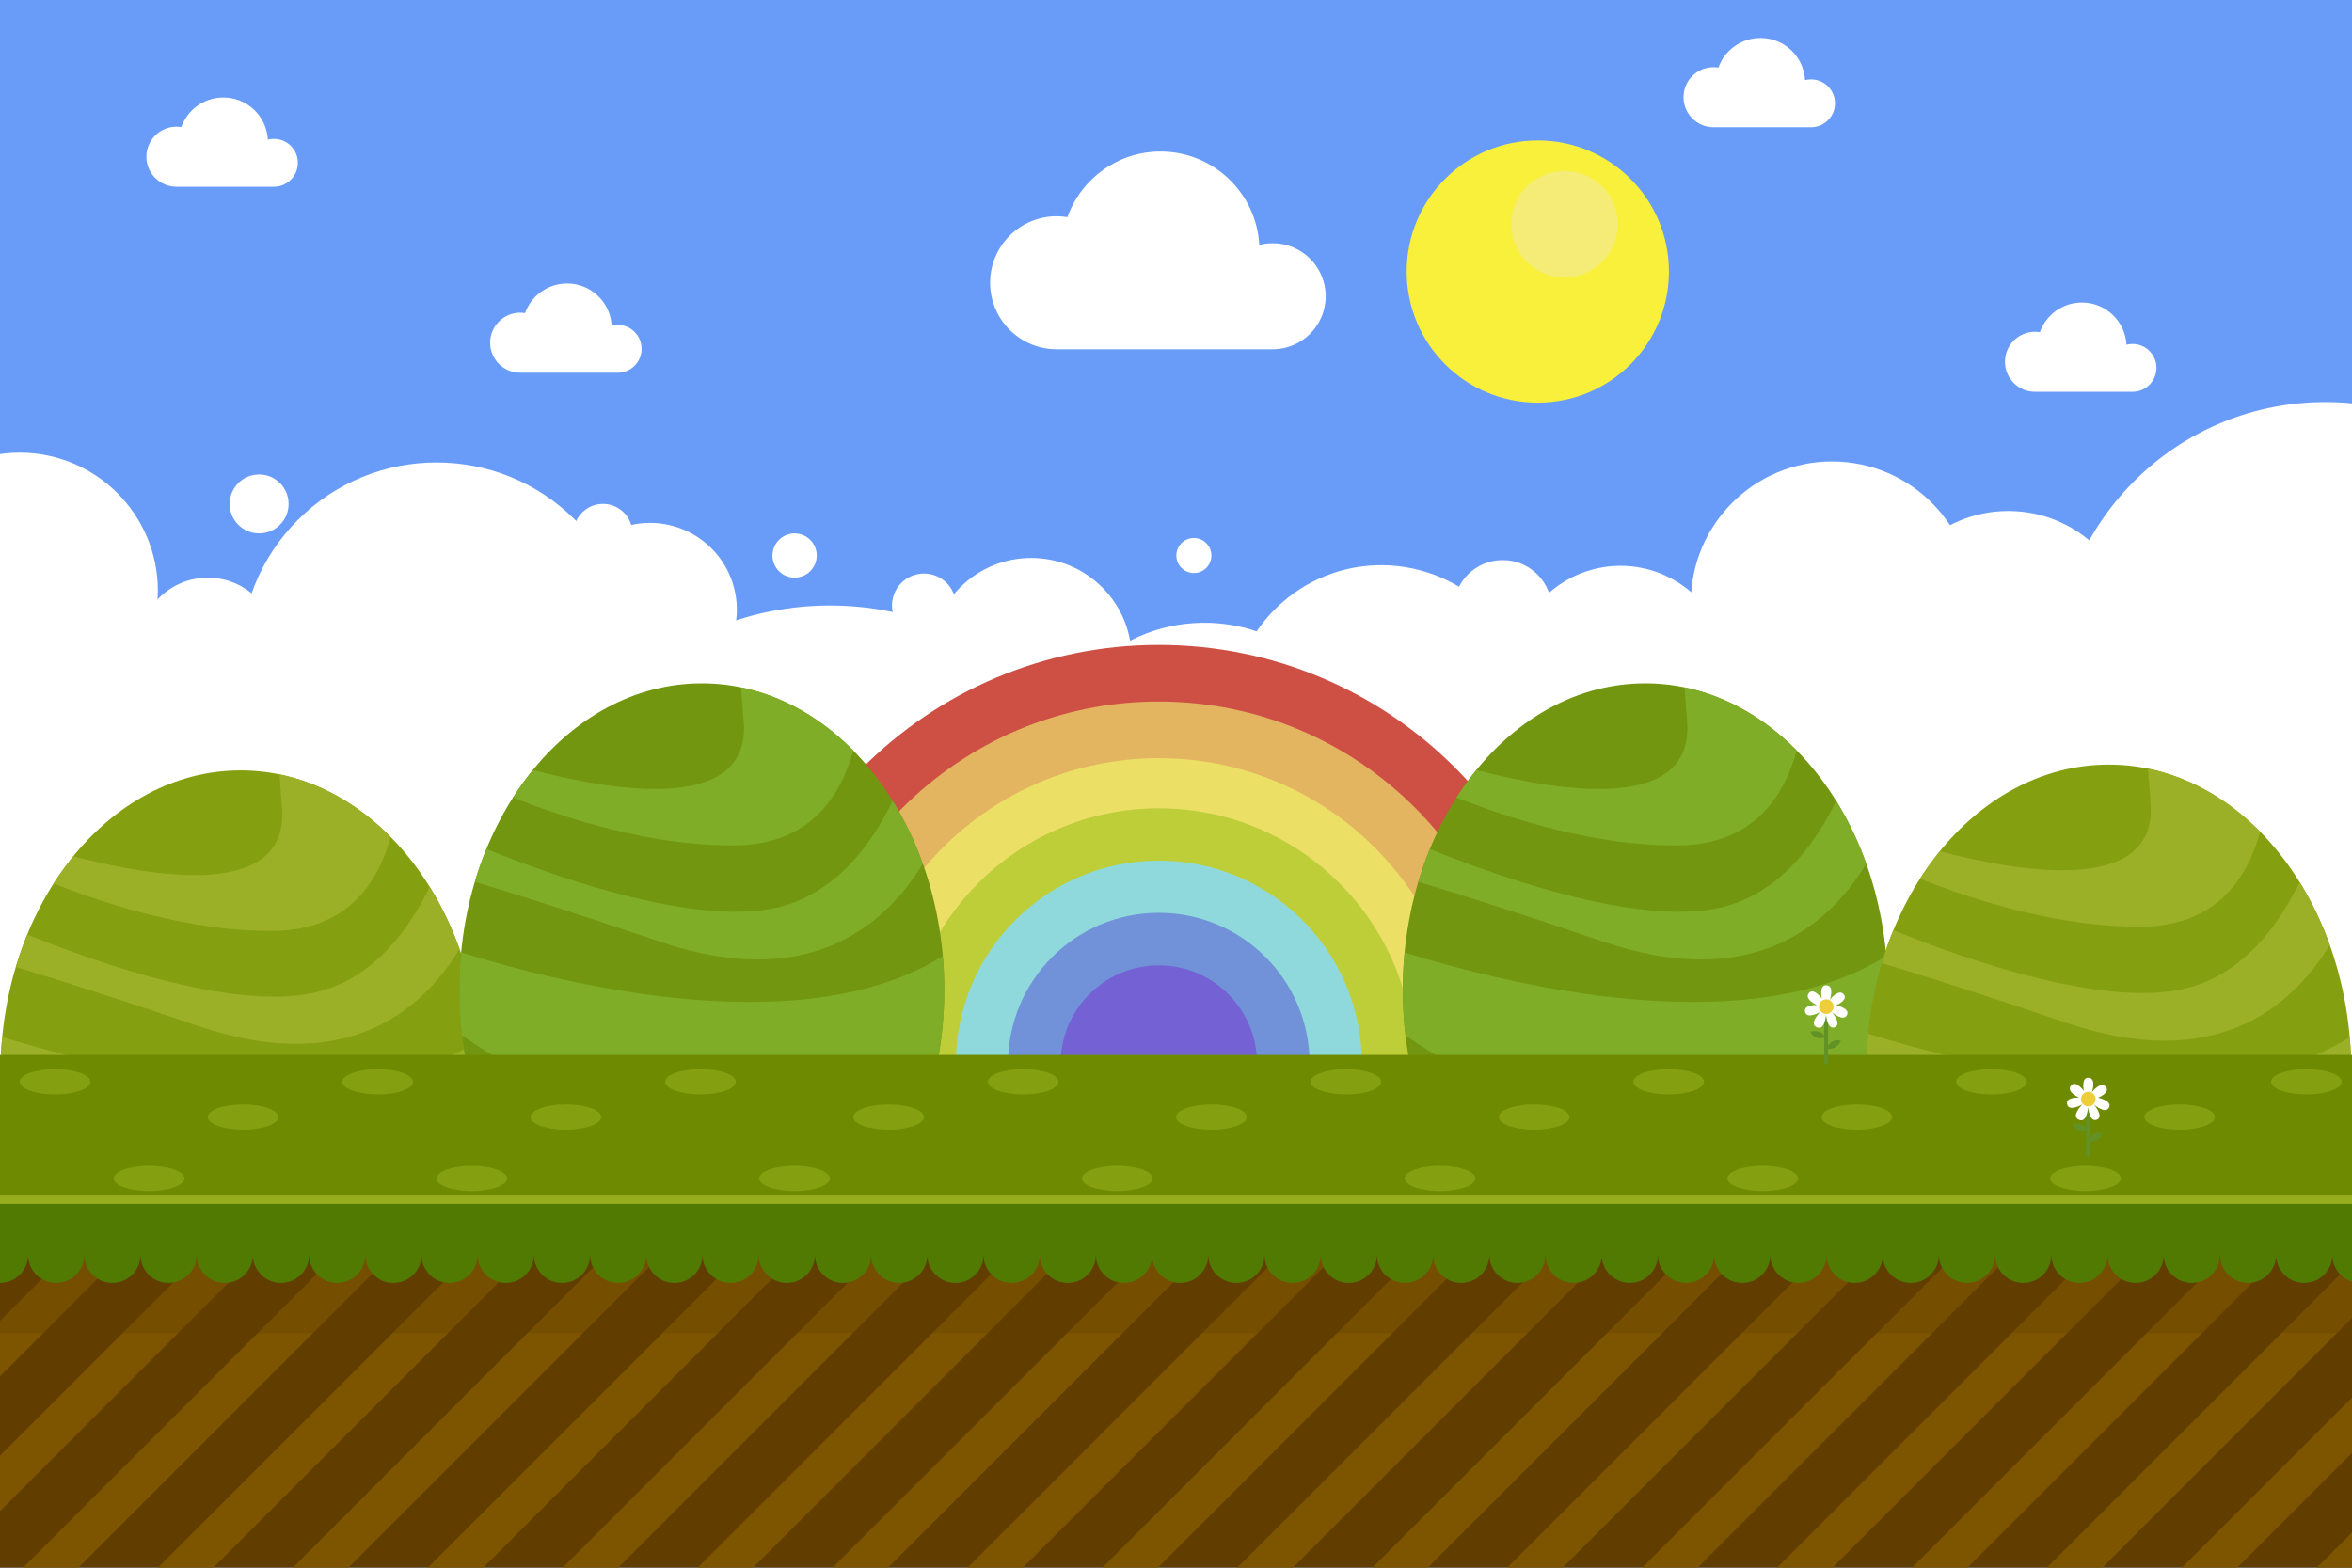 <?xml version="1.0" encoding="UTF-8"?><svg xmlns="http://www.w3.org/2000/svg" xmlns:xlink="http://www.w3.org/1999/xlink" viewBox="0 0 1200 800"><defs><style>.cls-1{fill:none;}.cls-2{clip-path:url(#clippath);}.cls-3{fill:#f9f03b;}.cls-4{fill:#f4ec77;}.cls-5{fill:#e4b561;}.cls-6{fill:#fff;}.cls-7{fill:#edce3a;}.cls-8{fill:#ecdf66;}.cls-9{fill:#699cf8;}.cls-10{fill:#80ad28;}.cls-11{fill:#7461d4;}.cls-12{fill:#98ad1e;}.cls-13{fill:#7d5500;}.cls-14{fill:#84a010;}.cls-15{fill:#8fd9dc;}.cls-16{fill:#72960f;}.cls-17{fill:#7192d8;}.cls-18{fill:#bdce39;}.cls-19{fill:#ce5045;}.cls-20{fill:#9baf27;}.cls-21{fill:#6e8a01;}.cls-22{fill:#629226;}.cls-23,.cls-24{fill:#613d00;}.cls-25{fill:#517a02;}.cls-26{clip-path:url(#clippath-1);}.cls-27{clip-path:url(#clippath-2);}.cls-24{mix-blend-mode:multiply;opacity:.3;}.cls-28{isolation:isolate;}</style><clipPath id="clippath"><rect class="cls-1" width="1200" height="800"/></clipPath><clipPath id="clippath-1"><rect class="cls-1" y="640.34" width="1200" height="159.66"/></clipPath><clipPath id="clippath-2"><rect class="cls-1" y="624.34" width="20" height="33.67"/></clipPath></defs><g class="cls-28"><g id="Calque_2"><g id="BACKGROUND"><rect class="cls-9" width="1200" height="800"/><g class="cls-2"><circle class="cls-6" cx="46.08" cy="456.64" r="114.66"/><circle class="cls-6" cx="174.71" cy="418.48" r="77.08"/><circle class="cls-6" cx="106.04" cy="329.99" r="35.2"/><circle class="cls-6" cx="141.25" cy="355.31" r="24.17"/><circle class="cls-6" cx="222.71" cy="335.99" r="99.99" transform="translate(-172.35 255.89) rotate(-45)"/><circle class="cls-6" cx="233.76" cy="473.56" r="99.99"/><circle class="cls-6" cx="280.71" cy="435.98" r="42" transform="translate(-226.07 326.18) rotate(-45)"/><circle class="cls-6" cx="331.7" cy="311.06" r="44.25" transform="translate(-73.16 104.01) rotate(-16.07)"/><circle class="cls-6" cx="270.71" cy="449.4" r="36.96"/><circle class="cls-6" cx="423.41" cy="463.1" r="154.11" transform="translate(-203.45 435.03) rotate(-45)"/><path class="cls-6" d="m416.69,283.49c0,6.24-5.06,11.29-11.29,11.29s-11.29-5.06-11.29-11.29,5.06-11.29,11.29-11.29,11.29,5.06,11.29,11.29Z"/><circle class="cls-6" cx="307.67" cy="272.19" r="15.04" transform="translate(-10.5 532.04) rotate(-80.74)"/><circle class="cls-6" cx="132.21" cy="257.16" r="15.04"/><circle class="cls-6" cx="119.19" cy="365.19" r="22.06"/><circle class="cls-6" cx="614.49" cy="400.48" r="82.69" transform="translate(-5.05 7.86) rotate(-.73)"/><circle class="cls-6" cx="526.12" cy="335.99" r="51.26" transform="translate(-83.48 470.43) rotate(-45)"/><path class="cls-6" d="m487.72,308.99c0,9.01-7.3,16.31-16.31,16.31s-16.31-7.3-16.31-16.31,7.3-16.31,16.31-16.31,16.31,7.3,16.31,16.31Z"/><circle class="cls-6" cx="889.67" cy="483.17" r="117.98" transform="translate(-81.07 770.61) rotate(-45)"/><circle class="cls-6" cx="704.74" cy="365.19" r="76.78" transform="translate(228.81 1000.42) rotate(-80.55)"/><circle class="cls-6" cx="734.72" cy="418.48" r="98.65" transform="translate(271.12 1125.6) rotate(-86.41)"/><circle class="cls-6" cx="826.79" cy="343.79" r="55.09" transform="translate(-61.24 229) rotate(-15.21)"/><path class="cls-6" d="m960.1,294.78c0,7.02-5.69,12.7-12.71,12.7s-12.7-5.69-12.7-12.7,5.69-12.7,12.7-12.7,12.71,5.69,12.71,12.7Z"/><circle class="cls-6" cx="998.04" cy="379.48" r="77.62"/><circle class="cls-6" cx="1112.06" cy="422.98" r="109.1" transform="translate(646.71 1517.99) rotate(-87.8)"/><circle class="cls-6" cx="1132.62" cy="486.35" r="109.1" transform="translate(-.82 1.91) rotate(-.1)"/><circle class="cls-6" cx="1186.39" cy="343.13" r="137.97" transform="translate(104.85 939.41) rotate(-45)"/><circle class="cls-6" cx="919.67" cy="387.25" r="66.91" transform="translate(324.57 1188.25) rotate(-76.22)"/><path class="cls-6" d="m1089.16,325.3c0,35.64-28.89,64.53-64.53,64.53s-64.53-28.89-64.53-64.53,28.89-64.53,64.53-64.53,64.53,28.89,64.53,64.53Z"/><circle class="cls-6" cx="934.69" cy="307.49" r="72"/><circle class="cls-6" cx="766.68" cy="310.9" r="25.09"/><circle class="cls-6" cx="609.12" cy="283.49" r="8.94"/><circle class="cls-6" cx="10.04" cy="301.49" r="70.5"/><path class="cls-6" d="m98.2,343.79c0,17.54-14.22,31.76-31.76,31.76s-31.76-14.22-31.76-31.76,14.22-31.76,31.76-31.76,31.76,14.22,31.76,31.76Z"/></g><path class="cls-19" d="m591.24,329.1c-117.99,0-213.64,95.65-213.64,213.64h427.28c0-117.99-95.65-213.64-213.64-213.64Z"/><path class="cls-5" d="m591.24,358c-102.03,0-184.74,82.71-184.74,184.74h369.48c0-102.03-82.71-184.74-184.74-184.74Z"/><path class="cls-8" d="m591.24,386.9c-86.07,0-155.84,69.77-155.84,155.84h311.69c0-86.07-69.77-155.84-155.85-155.84Z"/><path class="cls-18" d="m721.5,542.74c0-71.93-58.31-130.25-130.25-130.25s-130.25,58.32-130.25,130.25h260.5Z"/><path class="cls-15" d="m694.79,542.74c0-57.19-46.36-103.55-103.55-103.55s-103.55,46.36-103.55,103.55h207.1Z"/><path class="cls-17" d="m668.17,542.74c0-42.49-34.44-76.93-76.93-76.93s-76.93,34.44-76.93,76.93h153.85Z"/><path class="cls-11" d="m641.36,542.74c0-27.68-22.43-50.12-50.11-50.12s-50.11,22.44-50.11,50.12h100.23Z"/><path class="cls-14" d="m245.29,548.06c0,85.56-54.86,154.92-122.53,154.92S.23,633.62.23,548.06s54.86-154.92,122.53-154.92,122.53,69.36,122.53,154.92Z"/><path class="cls-20" d="m234.47,484.33c-4.07-11.39-9.2-22.05-15.23-31.77-10.52,21.63-27.46,44.5-53.8,52.69-41.11,12.78-116.11-13.98-151.52-28.38-2.2,5.36-4.15,10.9-5.85,16.6,21.37,6.4,51.29,15.94,93.22,30.16,73.13,24.81,112.42-5.46,133.19-39.29Z"/><path class="cls-20" d="m233.98,613.13c7.25-19.78,11.31-41.82,11.31-65.06,0-5.79-.26-11.5-.75-17.12-70.16,44.16-189.86,14.88-243.4-1.77-.6,6.19-.91,12.5-.91,18.89,0,7.84.47,15.55,1.36,23.08,81.79,56.6,169.27,55.21,232.39,41.98Z"/><path class="cls-20" d="m37.38,436.96c-3.55,4.36-6.89,9-10.01,13.87,27.08,10.78,70.6,24.79,112.79,24.21,37.83-.52,53.07-25.66,59.13-47.95-16.08-16.28-35.48-27.55-56.71-31.92.4,5.21.83,10.94,1.31,17.27,3.49,45.9-62.8,35.94-106.52,24.52Z"/><ellipse class="cls-16" cx="358.06" cy="505.12" rx="123.7" ry="156.4"/><path class="cls-10" d="m470.84,440.78c-4.11-11.5-9.29-22.26-15.38-32.08-10.62,21.84-27.72,44.92-54.32,53.19-41.5,12.9-117.22-14.12-152.97-28.65-2.22,5.41-4.19,11-5.9,16.76,21.57,6.46,51.78,16.09,94.1,30.45,73.83,25.05,113.49-5.51,134.46-39.67Z"/><path class="cls-10" d="m470.35,570.8c7.32-19.97,11.42-42.22,11.42-65.68,0-5.85-.26-11.61-.76-17.29-70.83,44.58-191.68,15.02-245.72-1.79-.6,6.25-.92,12.62-.92,19.08,0,7.92.47,15.7,1.37,23.3,82.57,57.14,170.89,55.74,234.61,42.38Z"/><path class="cls-10" d="m271.87,392.95c-3.58,4.41-6.96,9.08-10.1,14.01,27.33,10.88,71.28,25.02,113.87,24.44,38.2-.52,53.57-25.91,59.69-48.41-16.23-16.44-35.82-27.81-57.25-32.22.4,5.26.84,11.05,1.33,17.43,3.53,46.34-63.4,36.28-107.54,24.75Z"/><ellipse class="cls-16" cx="839.42" cy="505.12" rx="123.7" ry="156.4"/><path class="cls-10" d="m952.2,440.78c-4.11-11.5-9.29-22.26-15.38-32.08-10.62,21.84-27.72,44.92-54.32,53.19-41.5,12.9-117.22-14.12-152.97-28.65-2.22,5.41-4.19,11-5.9,16.76,21.57,6.46,51.78,16.09,94.11,30.45,73.83,25.05,113.49-5.51,134.46-39.67Z"/><path class="cls-10" d="m951.7,570.8c7.32-19.97,11.42-42.22,11.42-65.68,0-5.85-.26-11.61-.76-17.29-70.83,44.58-191.67,15.02-245.72-1.79-.6,6.25-.92,12.62-.92,19.08,0,7.92.47,15.7,1.37,23.3,82.57,57.14,170.89,55.74,234.61,42.38Z"/><path class="cls-10" d="m753.22,392.95c-3.59,4.41-6.96,9.08-10.1,14.01,27.33,10.88,71.28,25.02,113.87,24.44,38.2-.52,53.57-25.91,59.7-48.41-16.24-16.44-35.82-27.81-57.25-32.22.4,5.26.84,11.05,1.33,17.43,3.53,46.34-63.4,36.28-107.54,24.75Z"/><ellipse class="cls-14" cx="1075.89" cy="546.58" rx="123.7" ry="156.4"/><path class="cls-20" d="m1188.67,482.25c-4.11-11.5-9.29-22.26-15.38-32.08-10.62,21.84-27.72,44.92-54.32,53.19-41.5,12.9-117.22-14.12-152.97-28.65-2.22,5.41-4.19,11-5.91,16.76,21.57,6.46,51.78,16.09,94.1,30.45,73.83,25.05,113.49-5.51,134.46-39.67Z"/><path class="cls-20" d="m1188.18,612.27c7.32-19.97,11.42-42.22,11.42-65.68,0-5.84-.26-11.61-.76-17.29-70.83,44.58-191.68,15.02-245.72-1.79-.6,6.25-.92,12.62-.92,19.08,0,7.92.47,15.7,1.37,23.3,82.57,57.14,170.89,55.74,234.61,42.38Z"/><path class="cls-20" d="m989.7,434.42c-3.58,4.41-6.96,9.08-10.1,14,27.33,10.88,71.28,25.02,113.87,24.44,38.2-.52,53.57-25.91,59.7-48.41-16.24-16.44-35.82-27.81-57.25-32.22.4,5.26.84,11.05,1.33,17.43,3.53,46.34-63.4,36.28-107.54,24.75Z"/><path class="cls-6" d="m139.76,70.87c-1.07,0-2.1.14-3.08.39-.65-11.99-10.58-21.52-22.74-21.52-9.89,0-18.3,6.3-21.45,15.11-.81-.13-1.63-.2-2.48-.2-8.46,0-15.32,6.86-15.32,15.32s6.86,15.32,15.32,15.32h49.75c6.74,0,12.21-5.47,12.21-12.21s-5.47-12.21-12.21-12.21Z"/><path class="cls-6" d="m315.16,165.79c-1.07,0-2.1.14-3.09.39-.65-11.99-10.58-21.52-22.74-21.52-9.89,0-18.3,6.3-21.45,15.11-.81-.13-1.63-.2-2.48-.2-8.46,0-15.32,6.86-15.32,15.32s6.86,15.32,15.32,15.32h49.75c6.74,0,12.21-5.47,12.21-12.21s-5.47-12.21-12.21-12.21Z"/><path class="cls-6" d="m924.03,40.51c-1.07,0-2.1.14-3.09.39-.65-11.99-10.58-21.52-22.74-21.52-9.89,0-18.3,6.3-21.45,15.11-.81-.13-1.63-.2-2.48-.2-8.46,0-15.32,6.86-15.32,15.32s6.86,15.32,15.32,15.32h49.75c6.74,0,12.21-5.47,12.21-12.21s-5.47-12.21-12.21-12.21Z"/><path class="cls-6" d="m1088.03,175.51c-1.07,0-2.1.14-3.09.39-.65-11.99-10.58-21.52-22.74-21.52-9.89,0-18.3,6.3-21.45,15.11-.81-.13-1.63-.2-2.48-.2-8.46,0-15.32,6.86-15.32,15.32s6.86,15.32,15.32,15.32h49.75c6.74,0,12.21-5.47,12.21-12.21s-5.47-12.21-12.21-12.21Z"/><g class="cls-26"><rect class="cls-23" y="640.34" width="1200" height="159.66"/><rect class="cls-13" x="-186.14" y="699.31" width="330" height="20" transform="translate(-507.75 192.81) rotate(-45)"/><rect class="cls-13" x="-117.3" y="699.31" width="330" height="20" transform="translate(-487.59 241.48) rotate(-45)"/><rect class="cls-13" x="-48.46" y="699.31" width="330" height="20" transform="translate(-467.42 290.16) rotate(-45)"/><rect class="cls-13" x="20.39" y="699.31" width="330" height="20" transform="translate(-447.26 338.84) rotate(-45)"/><rect class="cls-13" x="89.23" y="699.31" width="330" height="20" transform="translate(-427.1 387.52) rotate(-45)"/><rect class="cls-13" x="158.07" y="699.31" width="330" height="20" transform="translate(-406.93 436.2) rotate(-45)"/><rect class="cls-13" x="226.91" y="699.31" width="330" height="20" transform="translate(-386.77 484.88) rotate(-45)"/><rect class="cls-13" x="295.75" y="699.31" width="330" height="20" transform="translate(-366.61 533.55) rotate(-45)"/><rect class="cls-13" x="364.6" y="699.31" width="330" height="20" transform="translate(-346.44 582.23) rotate(-45)"/><rect class="cls-13" x="433.44" y="699.31" width="330" height="20" transform="translate(-326.28 630.91) rotate(-45)"/><rect class="cls-13" x="502.28" y="699.31" width="330" height="20" transform="translate(-306.12 679.59) rotate(-45)"/><rect class="cls-13" x="571.12" y="699.31" width="330" height="20" transform="translate(-285.95 728.27) rotate(-45)"/><rect class="cls-13" x="639.96" y="699.31" width="330" height="20" transform="translate(-265.79 776.95) rotate(-45)"/><rect class="cls-13" x="708.8" y="699.31" width="330" height="20" transform="translate(-245.63 825.63) rotate(-45)"/><rect class="cls-13" x="777.65" y="699.31" width="330" height="20" transform="translate(-225.46 874.3) rotate(-45)"/><rect class="cls-13" x="846.49" y="699.31" width="330" height="20" transform="translate(-205.3 922.98) rotate(-45)"/><rect class="cls-13" x="915.33" y="699.31" width="330" height="20" transform="translate(-185.14 971.66) rotate(-45)"/><rect class="cls-13" x="984.17" y="699.31" width="330" height="20" transform="translate(-164.97 1020.34) rotate(-45)"/><rect class="cls-13" x="1053.01" y="699.31" width="330" height="20" transform="translate(-144.81 1069.02) rotate(-45)"/><rect class="cls-13" x="1121.86" y="699.31" width="330" height="20" transform="translate(-124.65 1117.7) rotate(-45)"/></g><rect class="cls-24" y="640.34" width="1200" height="40"/><rect class="cls-21" y="538.34" width="1200" height="102"/><rect class="cls-25" y="614.34" width="1200" height="26"/><rect class="cls-12" y="609.67" width="1200" height="4.67"/><path class="cls-14" d="m46.08,552.04c0,3.56-8.07,6.45-18.02,6.45s-18.02-2.89-18.02-6.45,8.07-6.45,18.02-6.45,18.02,2.89,18.02,6.45Z"/><path class="cls-14" d="m94.08,601.37c0,3.56-8.07,6.45-18.02,6.45s-18.02-2.89-18.02-6.45,8.07-6.45,18.02-6.45,18.02,2.89,18.02,6.45Z"/><path class="cls-14" d="m142.08,570.04c0,3.56-8.07,6.45-18.02,6.45s-18.02-2.89-18.02-6.45,8.07-6.45,18.02-6.45,18.02,2.89,18.02,6.45Z"/><path class="cls-14" d="m210.74,552.04c0,3.56-8.07,6.45-18.02,6.45s-18.02-2.89-18.02-6.45,8.07-6.45,18.02-6.45,18.02,2.89,18.02,6.45Z"/><path class="cls-14" d="m258.74,601.37c0,3.56-8.07,6.45-18.02,6.45s-18.02-2.89-18.02-6.45,8.07-6.45,18.02-6.45,18.02,2.89,18.02,6.45Z"/><path class="cls-14" d="m306.74,570.04c0,3.56-8.07,6.45-18.02,6.45s-18.02-2.89-18.02-6.45,8.07-6.45,18.02-6.45,18.02,2.89,18.02,6.45Z"/><path class="cls-14" d="m375.41,552.04c0,3.56-8.07,6.45-18.02,6.45s-18.02-2.89-18.02-6.45,8.07-6.45,18.02-6.45,18.02,2.89,18.02,6.45Z"/><path class="cls-14" d="m423.41,601.37c0,3.56-8.07,6.45-18.02,6.45s-18.02-2.89-18.02-6.45,8.07-6.45,18.02-6.45,18.02,2.89,18.02,6.45Z"/><path class="cls-14" d="m471.41,570.04c0,3.56-8.07,6.45-18.02,6.45s-18.02-2.89-18.02-6.45,8.07-6.45,18.02-6.45,18.02,2.89,18.02,6.45Z"/><path class="cls-14" d="m540.08,552.04c0,3.56-8.07,6.45-18.02,6.45s-18.02-2.89-18.02-6.45,8.07-6.45,18.02-6.45,18.02,2.89,18.02,6.45Z"/><path class="cls-14" d="m588.08,601.37c0,3.56-8.07,6.45-18.02,6.45s-18.02-2.89-18.02-6.45,8.07-6.45,18.02-6.45,18.02,2.89,18.02,6.45Z"/><path class="cls-14" d="m636.08,570.04c0,3.56-8.07,6.45-18.02,6.45s-18.02-2.89-18.02-6.45,8.07-6.45,18.02-6.45,18.02,2.89,18.02,6.45Z"/><path class="cls-14" d="m704.74,552.04c0,3.56-8.07,6.45-18.02,6.45s-18.02-2.89-18.02-6.45,8.07-6.45,18.02-6.45,18.02,2.89,18.02,6.45Z"/><path class="cls-14" d="m752.74,601.37c0,3.56-8.07,6.45-18.02,6.45s-18.02-2.89-18.02-6.45,8.07-6.45,18.02-6.45,18.02,2.89,18.02,6.45Z"/><path class="cls-14" d="m800.74,570.04c0,3.56-8.07,6.45-18.02,6.45s-18.02-2.89-18.02-6.45,8.07-6.45,18.02-6.45,18.02,2.89,18.02,6.45Z"/><path class="cls-14" d="m869.41,552.04c0,3.56-8.07,6.45-18.02,6.45s-18.02-2.89-18.02-6.45,8.07-6.45,18.02-6.45,18.02,2.89,18.02,6.45Z"/><path class="cls-14" d="m917.41,601.37c0,3.56-8.07,6.45-18.02,6.45s-18.02-2.89-18.02-6.45,8.07-6.45,18.02-6.45,18.02,2.89,18.02,6.45Z"/><path class="cls-14" d="m965.41,570.04c0,3.56-8.07,6.45-18.02,6.45s-18.02-2.89-18.02-6.45,8.07-6.45,18.02-6.45,18.02,2.89,18.02,6.45Z"/><path class="cls-14" d="m1034.07,552.04c0,3.56-8.07,6.45-18.02,6.45s-18.02-2.89-18.02-6.45,8.07-6.45,18.02-6.45,18.02,2.89,18.02,6.45Z"/><path class="cls-14" d="m1082.07,601.37c0,3.56-8.07,6.45-18.02,6.45s-18.02-2.89-18.02-6.45,8.07-6.45,18.02-6.45,18.02,2.89,18.02,6.45Z"/><path class="cls-14" d="m1130.07,570.04c0,3.56-8.07,6.45-18.02,6.45s-18.02-2.89-18.02-6.45,8.07-6.45,18.02-6.45,18.02,2.89,18.02,6.45Z"/><path class="cls-14" d="m1194.74,552.04c0,3.56-8.07,6.45-18.02,6.45s-18.02-2.89-18.02-6.45,8.07-6.45,18.02-6.45,18.02,2.89,18.02,6.45Z"/><circle class="cls-25" cx="28.67" cy="640.34" r="14.34"/><circle class="cls-25" cx="57.35" cy="640.34" r="14.34"/><circle class="cls-25" cx="86.02" cy="640.34" r="14.34"/><circle class="cls-25" cx="114.7" cy="640.34" r="14.34"/><circle class="cls-25" cx="143.37" cy="640.34" r="14.34"/><circle class="cls-25" cx="172.04" cy="640.34" r="14.34"/><circle class="cls-25" cx="200.72" cy="640.34" r="14.34"/><circle class="cls-25" cx="229.39" cy="640.34" r="14.34"/><circle class="cls-25" cx="258.06" cy="640.34" r="14.34"/><circle class="cls-25" cx="286.74" cy="640.34" r="14.34"/><circle class="cls-25" cx="315.41" cy="640.34" r="14.34"/><circle class="cls-25" cx="344.09" cy="640.34" r="14.34"/><circle class="cls-25" cx="372.76" cy="640.34" r="14.34"/><circle class="cls-25" cx="401.43" cy="640.34" r="14.34"/><circle class="cls-25" cx="430.11" cy="640.34" r="14.34"/><circle class="cls-25" cx="458.78" cy="640.34" r="14.34"/><circle class="cls-25" cx="487.46" cy="640.34" r="14.34"/><circle class="cls-25" cx="516.13" cy="640.34" r="14.34"/><circle class="cls-25" cx="544.8" cy="640.34" r="14.34"/><circle class="cls-25" cx="573.48" cy="640.34" r="14.34"/><circle class="cls-25" cx="602.15" cy="640.34" r="14.34"/><circle class="cls-25" cx="630.82" cy="640.34" r="14.34"/><circle class="cls-25" cx="659.5" cy="640.34" r="14.34"/><circle class="cls-25" cx="688.17" cy="640.34" r="14.34"/><circle class="cls-25" cx="716.85" cy="640.34" r="14.34"/><circle class="cls-25" cx="745.52" cy="640.34" r="14.34"/><circle class="cls-25" cx="774.19" cy="640.34" r="14.34"/><circle class="cls-25" cx="802.87" cy="640.34" r="14.34"/><circle class="cls-25" cx="831.54" cy="640.34" r="14.34"/><circle class="cls-25" cx="860.21" cy="640.34" r="14.34"/><circle class="cls-25" cx="888.89" cy="640.34" r="14.34"/><circle class="cls-25" cx="917.56" cy="640.34" r="14.34"/><circle class="cls-25" cx="946.24" cy="640.34" r="14.34"/><circle class="cls-25" cx="974.91" cy="640.34" r="14.34"/><circle class="cls-25" cx="1003.58" cy="640.34" r="14.34"/><circle class="cls-25" cx="1032.26" cy="640.34" r="14.34"/><circle class="cls-25" cx="1060.93" cy="640.34" r="14.34"/><circle class="cls-25" cx="1089.61" cy="640.34" r="14.34"/><circle class="cls-25" cx="1118.28" cy="640.34" r="14.34"/><circle class="cls-25" cx="1146.95" cy="640.34" r="14.34"/><circle class="cls-25" cx="1175.63" cy="640.34" r="14.34"/><path class="cls-25" d="m1200,626.66c-5.82,1.83-10.04,7.26-10.04,13.68s4.22,11.85,10.04,13.68v-27.36Z"/><g class="cls-27"><circle class="cls-25" cx="0" cy="640.34" r="14.34"/></g><path class="cls-6" d="m649.32,124.13c-2.36,0-4.65.31-6.83.87-1.45-26.57-23.44-47.67-50.38-47.67-21.9,0-40.55,13.96-47.52,33.47-1.79-.29-3.62-.45-5.49-.45-18.74,0-33.94,15.2-33.94,33.94s15.2,33.94,33.94,33.94h110.22c14.94,0,27.05-12.11,27.05-27.05s-12.11-27.06-27.05-27.06Z"/></g><g id="Calque_5"><path class="cls-3" d="m851.49,138.57c0,36.95-29.95,66.9-66.9,66.9s-66.89-29.95-66.89-66.9,29.95-66.9,66.89-66.9,66.9,29.95,66.9,66.9Z"/><path class="cls-4" d="m825.4,114.4c0,15-12.16,27.17-27.17,27.17s-27.17-12.16-27.17-27.17,12.16-27.17,27.17-27.17,27.17,12.16,27.17,27.17Z"/><path class="cls-22" d="m930.7,528.31v-11.45h1.97v16.79c2.63-4.06,6.59-2.47,6.59-2.47-1.93,3.88-5.11,4.18-6.59,4.09v7.86h-1.97v-13.52c-5.48,1.33-7.07-3.15-7.07-3.15,3.74-.98,5.98.65,7.07,1.85Z"/><path class="cls-6" d="m927.16,512.94s-6.73-2.84-4.35-6.06c2.38-3.22,6.68,2.64,6.68,2.64,0,0-1.55-6.97,2.38-6.72,4.25.27,1.71,7.4,1.71,7.4,0,0,4.63-6.13,7.25-2.62,1.63,2.19-1.87,4.6-4.18,5.37,0,0,7.43,1.52,5.68,5.01-1.86,3.7-7.68-1.5-7.68-1.5,0,0,5.29,6.2,1.38,7.75-3.71,1.46-4.41-6.44-4.41-6.44,0,0-.45,7.86-4.29,6.6-5.04-1.64,1.38-7.94,1.38-7.94,0,0-7.17,4.08-7.81-.32-.54-3.67,6.27-3.17,6.27-3.17Z"/><path class="cls-7" d="m935.49,513.62c.04,2.06-1.59,3.76-3.65,3.81-2.06.04-3.76-1.59-3.81-3.65-.04-2.06,1.59-3.76,3.65-3.81,2.06-.04,3.76,1.59,3.81,3.65Z"/><path class="cls-22" d="m1064.41,575.5v-11.45h1.97v16.79c2.63-4.06,6.59-2.47,6.59-2.47-1.93,3.88-5.11,4.18-6.59,4.09v7.86h-1.97v-13.52c-5.48,1.33-7.07-3.15-7.07-3.15,3.74-.98,5.98.65,7.07,1.85Z"/><path class="cls-6" d="m1060.87,560.13s-6.73-2.84-4.35-6.06c2.38-3.22,6.68,2.64,6.68,2.64,0,0-1.55-6.97,2.38-6.72,4.25.27,1.71,7.4,1.71,7.4,0,0,4.63-6.13,7.25-2.62,1.63,2.19-1.87,4.6-4.18,5.37,0,0,7.43,1.52,5.68,5.01-1.86,3.7-7.68-1.5-7.68-1.5,0,0,5.29,6.2,1.38,7.75-3.71,1.46-4.41-6.44-4.41-6.44,0,0-.45,7.86-4.29,6.6-5.04-1.64,1.38-7.94,1.38-7.94,0,0-7.17,4.08-7.81-.32-.54-3.67,6.27-3.17,6.27-3.17Z"/><path class="cls-7" d="m1069.2,560.81c.04,2.06-1.59,3.76-3.65,3.81-2.06.04-3.76-1.59-3.81-3.65-.04-2.06,1.59-3.76,3.65-3.81,2.06-.04,3.76,1.59,3.81,3.65Z"/></g></g></g></svg>